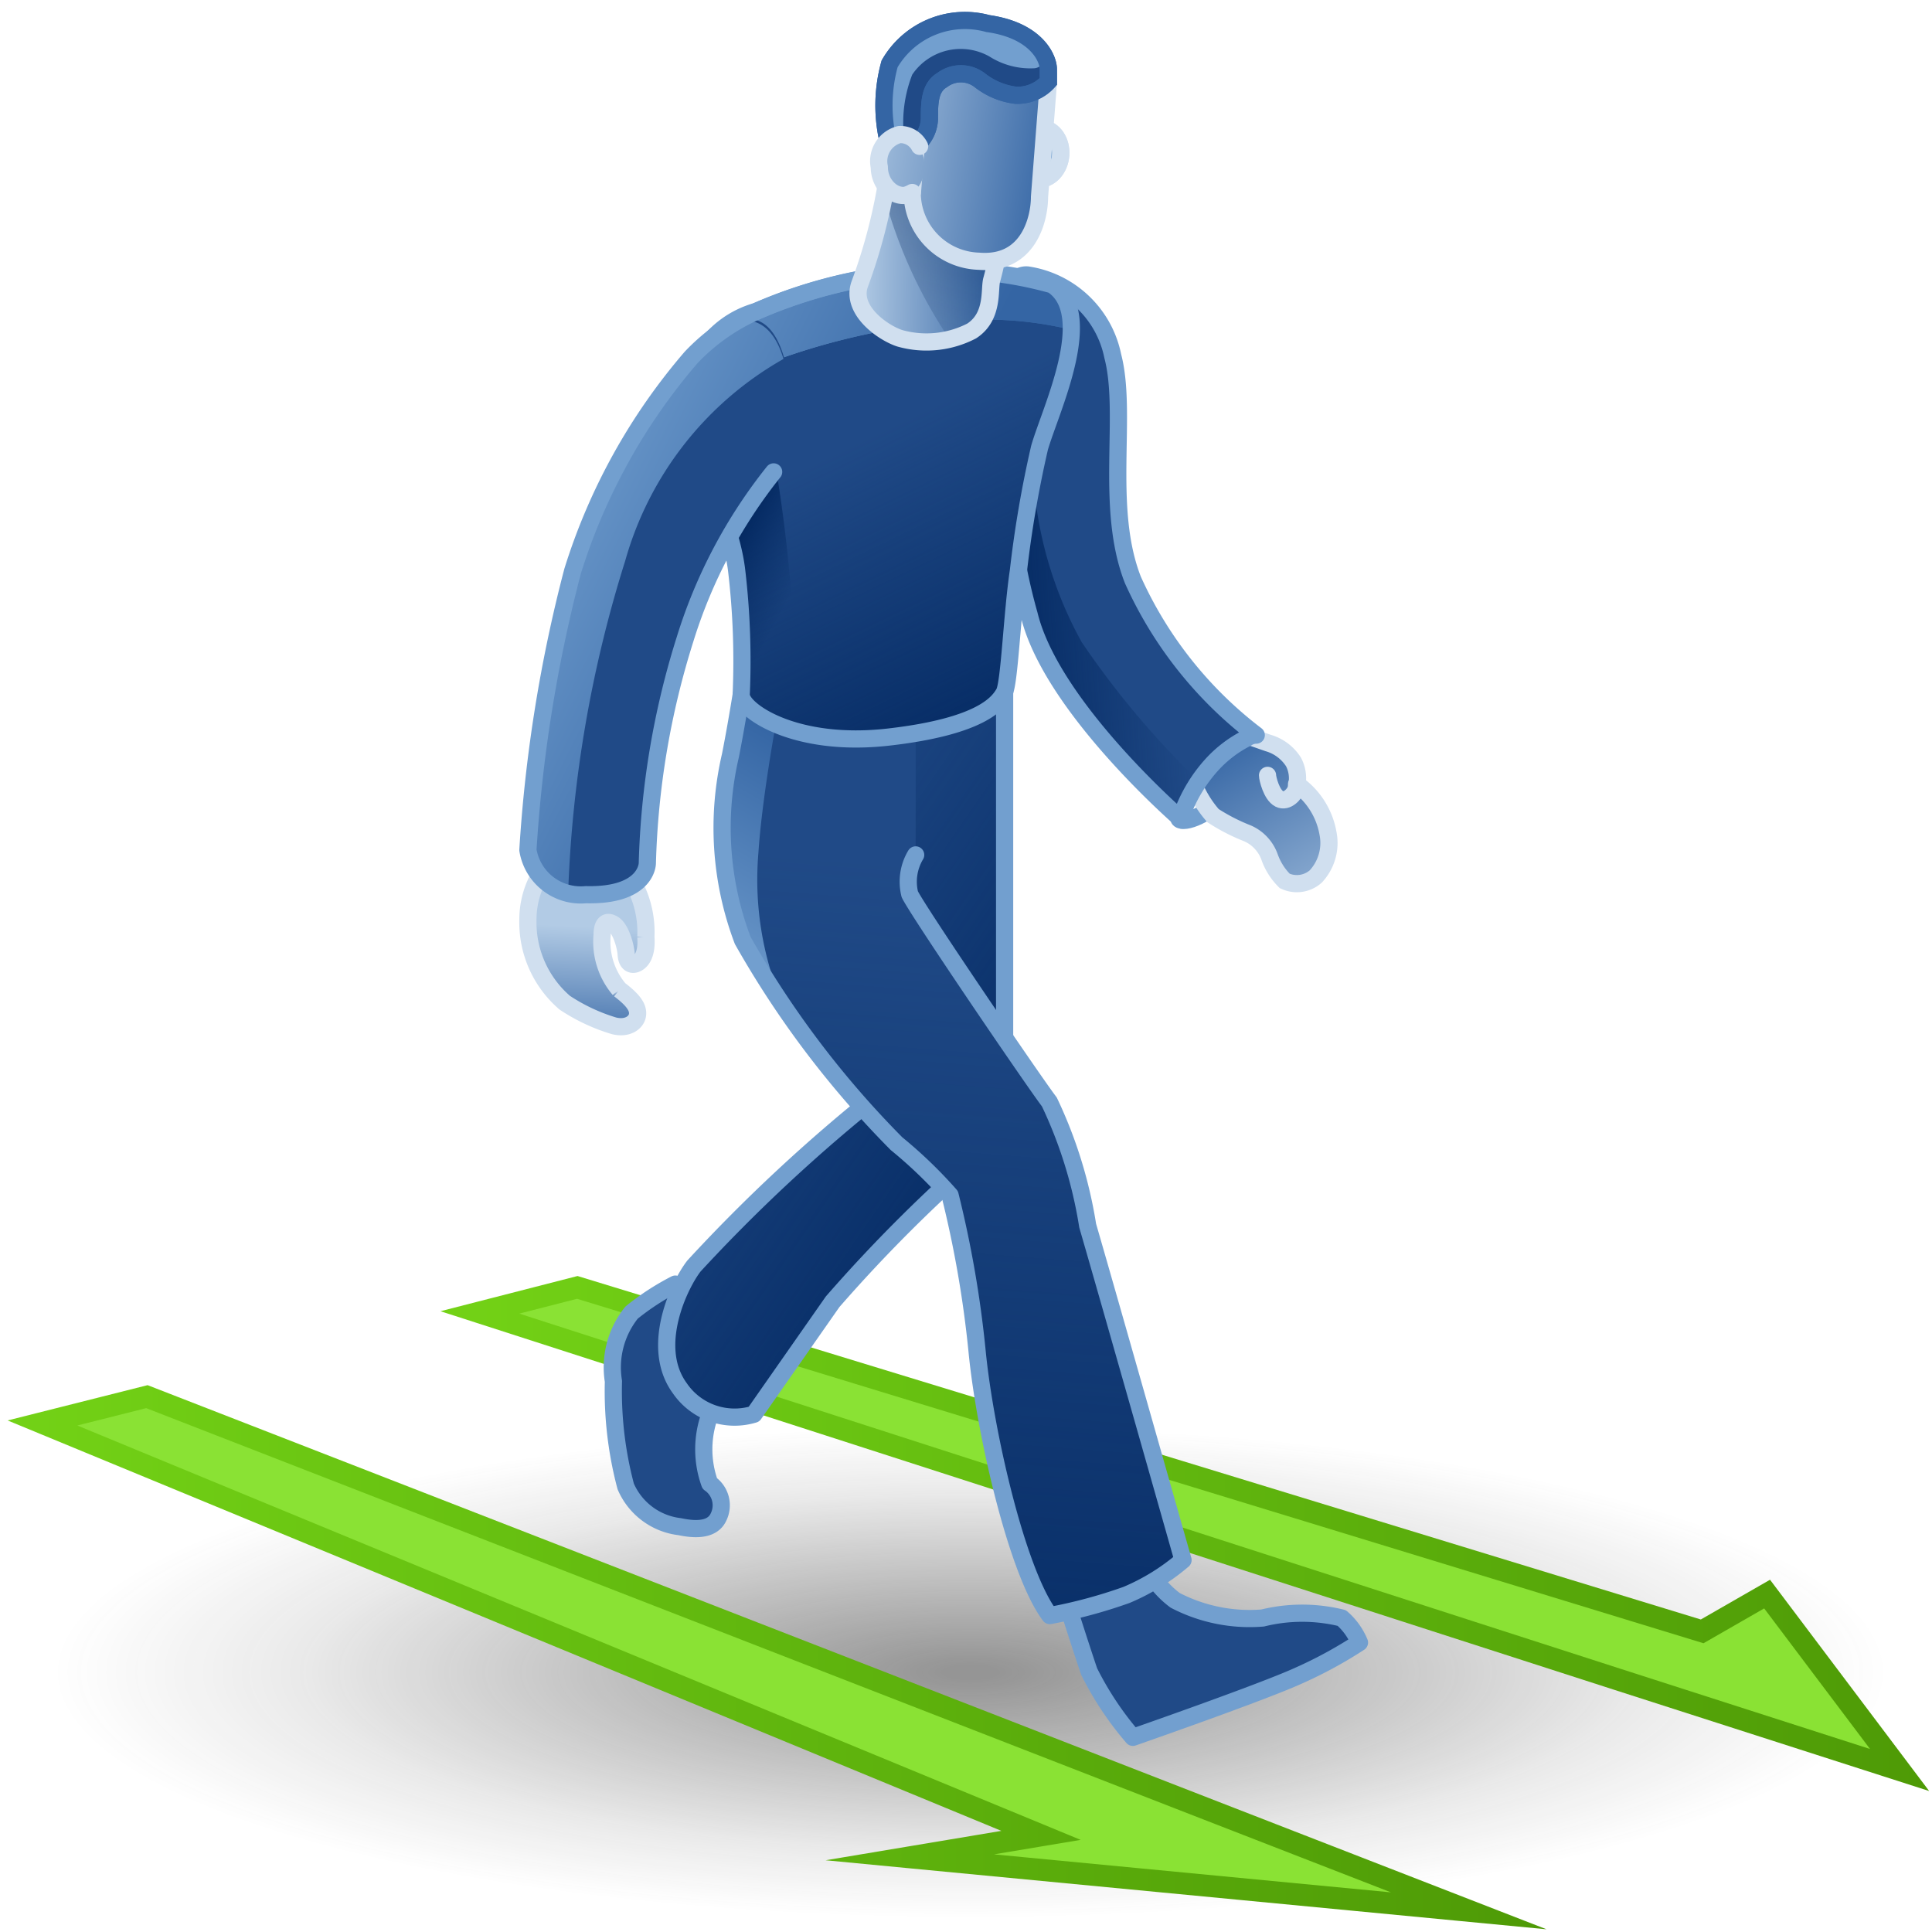<?xml version="1.0" encoding="UTF-8" standalone="no"?>
<svg
   xmlns:dc="http://purl.org/dc/elements/1.1/"
   xmlns:cc="http://creativecommons.org/ns#"
   xmlns:rdf="http://www.w3.org/1999/02/22-rdf-syntax-ns#"
   xmlns:svg="http://www.w3.org/2000/svg"
   xmlns="http://www.w3.org/2000/svg"
   xmlns:xlink="http://www.w3.org/1999/xlink"
   xmlns:sodipodi="http://sodipodi.sourceforge.net/DTD/sodipodi-0.dtd"
   xmlns:inkscape="http://www.inkscape.org/namespaces/inkscape"
   viewBox="0 0 48 48"
   version="1.1"
   id="svg57651"
   sodipodi:docname="kinefx-pathconstraint.svg"
   inkscape:version="1.0.1 (3bc2e813f5, 2020-09-07)">
  <sodipodi:namedview
     pagecolor="#ffffff"
     bordercolor="#666666"
     borderopacity="1"
     objecttolerance="10"
     gridtolerance="10"
     guidetolerance="10"
     inkscape:pageopacity="0"
     inkscape:pageshadow="2"
     inkscape:window-width="2560"
     inkscape:window-height="1377"
     id="namedview57653"
     showgrid="false"
     inkscape:zoom="15.418211"
     inkscape:cx="24.144273"
     inkscape:cy="23.439905"
     inkscape:window-x="-8"
     inkscape:window-y="-8"
     inkscape:window-maximized="1"
     inkscape:current-layer="svg57651" />
  <defs
     id="defs57552">
    <style
       id="style57510">.cls-1{fill:#8ae234;}.cls-10,.cls-2,.cls-26,.cls-3,.cls-5,.cls-9{fill:none;}.cls-2,.cls-22,.cls-24,.cls-26,.cls-3,.cls-9{stroke-miterlimit:10;}.cls-2,.cls-3{stroke-width:0.5px;}.cls-2{stroke:url(#linear-gradient);}.cls-3{stroke:url(#linear-gradient-2);}.cls-4{fill:url(#radial-gradient);}.cls-5{stroke:#729fcf;}.cls-10,.cls-5{stroke-linecap:round;stroke-linejoin:round;}.cls-10,.cls-22,.cls-24,.cls-26,.cls-5,.cls-9{stroke-width:0.35px;}.cls-24,.cls-6{fill:#204a87;}.cls-7{fill:url(#linear-gradient-3);}.cls-8{fill:url(#linear-gradient-4);}.cls-10,.cls-22,.cls-9{stroke:#d0dfef;}.cls-11{fill:url(#linear-gradient-5);}.cls-12{fill:url(#linear-gradient-6);}.cls-13{fill:url(#linear-gradient-7);}.cls-14{fill:url(#New_Gradient_Swatch_2);}.cls-15{fill:url(#linear-gradient-8);}.cls-16{fill:url(#linear-gradient-9);}.cls-17{fill:url(#New_Gradient_Swatch_2-2);}.cls-18{fill:url(#New_Gradient_Swatch_2-3);}.cls-19{fill:url(#New_Gradient_Swatch_2-4);}.cls-20{fill:url(#linear-gradient-10);}.cls-21{fill:url(#linear-gradient-11);}.cls-22,.cls-25{fill:#729fcf;}.cls-23{fill:url(#linear-gradient-12);}.cls-24,.cls-26{stroke:#3465a4;}.cls-27{fill:url(#linear-gradient-13);}</style>
    <linearGradient
       id="linear-gradient"
       x1="12.15"
       y1="34.59"
       x2="46.08"
       y2="34.59"
       gradientUnits="userSpaceOnUse">
      <stop
         offset="0"
         stop-color="#73d216"
         id="stop57512" />
      <stop
         offset="1"
         stop-color="#4e9a06"
         id="stop57514" />
    </linearGradient>
    <linearGradient
       id="linear-gradient-2"
       x1="2.29"
       y1="37.41"
       x2="37.36"
       y2="37.41"
       xlink:href="#linear-gradient" />
    <radialGradient
       id="radial-gradient"
       cx="-17.88"
       cy="84.66"
       r="20.08"
       gradientTransform="matrix(1.12,0,0,0.3,43.84,10.51)"
       gradientUnits="userSpaceOnUse">
      <stop
         offset="0.03"
         stop-color="#2c2c2c"
         stop-opacity="0.5"
         id="stop57518" />
      <stop
         offset="0.68"
         stop-color="#2c2c2c"
         stop-opacity="0.1"
         id="stop57520" />
      <stop
         offset="0.93"
         stop-color="#2c2c2c"
         stop-opacity="0"
         id="stop57522" />
    </radialGradient>
    <linearGradient
       id="linear-gradient-3"
       x1="17.83"
       y1="12.67"
       x2="26.83"
       y2="18.6"
       gradientTransform="translate(1.39 9.55) rotate(1.25)"
       gradientUnits="userSpaceOnUse">
      <stop
         offset="0"
         stop-color="#00255d"
         stop-opacity="0"
         id="stop57525" />
      <stop
         offset="1"
         stop-color="#00255d"
         id="stop57527" />
    </linearGradient>
    <linearGradient
       id="linear-gradient-4"
       x1="32.98"
       y1="23.39"
       x2="30.32"
       y2="18.91"
       gradientUnits="userSpaceOnUse">
      <stop
         offset="0"
         stop-color="#b2cbe5"
         id="stop57530" />
      <stop
         offset="1"
         stop-color="#3465a4"
         id="stop57532" />
    </linearGradient>
    <linearGradient
       id="linear-gradient-5"
       x1="28.28"
       y1="6.42"
       x2="24.24"
       y2="6.79"
       xlink:href="#linear-gradient-3" />
    <linearGradient
       id="linear-gradient-6"
       x1="16.28"
       y1="12.82"
       x2="16.21"
       y2="15.4"
       gradientTransform="rotate(1.25,-437.027,68.485)"
       xlink:href="#linear-gradient-4" />
    <linearGradient
       id="linear-gradient-7"
       x1="24.2"
       y1="11.52"
       x2="22.99"
       y2="33.1"
       xlink:href="#linear-gradient-3" />
    <linearGradient
       id="New_Gradient_Swatch_2"
       x1="18.32"
       y1="13.92"
       x2="20.93"
       y2="9.16"
       gradientTransform="translate(1.39 9.55) rotate(1.25)"
       gradientUnits="userSpaceOnUse">
      <stop
         offset="0"
         stop-color="#729fcf"
         id="stop57538" />
      <stop
         offset="1"
         stop-color="#3465a4"
         id="stop57540" />
    </linearGradient>
    <linearGradient
       id="linear-gradient-8"
       x1="21.9"
       y1="2.69"
       x2="25.43"
       y2="9.6"
       xlink:href="#linear-gradient-3" />
    <linearGradient
       id="linear-gradient-9"
       x1="20.43"
       y1="5.69"
       x2="18.9"
       y2="4.92"
       xlink:href="#linear-gradient-3" />
    <linearGradient
       id="New_Gradient_Swatch_2-2"
       x1="18.12"
       y1="0.54"
       x2="25.88"
       y2="0.54"
       xlink:href="#New_Gradient_Swatch_2" />
    <linearGradient
       id="New_Gradient_Swatch_2-3"
       x1="17.08"
       y1="-1.59"
       x2="23.78"
       y2="1.59"
       xlink:href="#New_Gradient_Swatch_2" />
    <linearGradient
       id="New_Gradient_Swatch_2-4"
       x1="14.12"
       y1="4.63"
       x2="20.82"
       y2="7.81"
       xlink:href="#New_Gradient_Swatch_2" />
    <linearGradient
       id="linear-gradient-10"
       x1="21.52"
       y1="-0.95"
       x2="24.41"
       y2="-0.95"
       gradientTransform="rotate(1.25,-437.027,68.485)"
       xlink:href="#linear-gradient-4" />
    <linearGradient
       id="linear-gradient-11"
       x1="24.04"
       y1="46.31"
       x2="28.03"
       y2="34.19"
       gradientTransform="matrix(1,-0.07,0.07,1,-3.74,-32.2)"
       xlink:href="#linear-gradient-3" />
    <linearGradient
       id="linear-gradient-12"
       x1="38.98"
       y1="28.9"
       x2="43.39"
       y2="29.29"
       gradientTransform="rotate(4.56,313.154,-187.43)"
       xlink:href="#linear-gradient-4" />
    <linearGradient
       id="linear-gradient-13"
       x1="38.93"
       y1="29.48"
       x2="43.34"
       y2="29.87"
       gradientTransform="rotate(9.35,168.854,-81.823)"
       xlink:href="#linear-gradient-4" />
    <linearGradient
       inkscape:collect="always"
       xlink:href="#linear-gradient"
       id="linearGradient58218"
       gradientUnits="userSpaceOnUse"
       x1="12.15"
       y1="34.59"
       x2="46.08"
       y2="34.59" />
    <linearGradient
       inkscape:collect="always"
       xlink:href="#linear-gradient-3"
       id="linearGradient58220"
       gradientUnits="userSpaceOnUse"
       gradientTransform="rotate(1.25,-437.027,68.485)"
       x1="17.83"
       y1="12.67"
       x2="26.83"
       y2="18.6" />
    <linearGradient
       inkscape:collect="always"
       xlink:href="#linear-gradient-4"
       id="linearGradient58222"
       gradientUnits="userSpaceOnUse"
       x1="32.98"
       y1="23.39"
       x2="30.32"
       y2="18.91" />
    <linearGradient
       inkscape:collect="always"
       xlink:href="#New_Gradient_Swatch_2"
       id="linearGradient58224"
       gradientUnits="userSpaceOnUse"
       gradientTransform="rotate(1.25,-437.027,68.485)"
       x1="18.32"
       y1="13.92"
       x2="20.93"
       y2="9.16" />
  </defs>
  <title
     id="title57554">18-Path Constraint</title>
  <g
     id="shadow"
     transform="matrix(1.09,0,0,1.09,-1.848,2.407)"
     style="stroke-width:0.917">
    <ellipse
       class="cls-4"
       cx="23.74"
       cy="35.91"
       rx="21.7"
       ry="5.81"
       id="ellipse57565"
       style="fill:url(#radial-gradient);stroke-width:0.917" />
  </g>
  <g
     id="objects_back"
     data-name="objects back"
     transform="matrix(1.09,0,0,1.09,-2.302,0.397)"
     style="stroke-width:0.917">
    <polygon
       class="cls-1"
       points="13.05,29.55 39,37.92 39,37.92 45.41,39.98 42.39,35.97 40.91,36.82 15.27,28.98 "
       id="polygon57556"
       style="stroke-width:0.917" />
    <polygon
       class="cls-1"
       points="22.85,41.97 35.59,43.19 29.57,40.85 5.46,31.47 3.08,32.07 25.84,41.47 "
       id="polygon57558"
       style="stroke-width:0.917" />
    <polygon
       class="cls-2"
       points="13.05,29.55 39,37.92 39,37.92 45.41,39.98 42.39,35.97 40.91,36.82 15.27,28.98 "
       id="polygon57560"
       style="stroke:url(#linearGradient58218)" />
    <polygon
       class="cls-3"
       points="22.85,41.97 35.59,43.19 29.57,40.85 5.46,31.47 3.08,32.07 25.84,41.47 "
       id="polygon57562"
       style="stroke:url(#linear-gradient-2)" />
  </g>
  <g
     id="ART"
     transform="matrix(1.221,0,0,1.22,-6.64,-4.697)"
     style="stroke-width:0.819">
    <path
       class="cls-5"
       d="m 29.43,20.53 c 0.09,0.1 0.61,-0.06 1.08,-0.61 0.47,-0.55 0.63,-0.94 0.45,-1.1 -0.18,-0.16 -0.81,0.23 -1.1,0.65 -0.29,0.42 -0.52,0.89 -0.43,1.06 z"
       id="path57568" />
    <path
       class="cls-6"
       d="m 19.18,30 a 5.17,5.17 0 0 0 -0.89,0.58 1.78,1.78 0 0 0 -0.37,1.4 7.56,7.56 0 0 0 0.25,2.14 1.37,1.37 0 0 0 1.1,0.82 c 0.47,0.1 0.7,0 0.79,-0.2 a 0.54,0.54 0 0 0 -0.18,-0.68 2.05,2.05 0 0 1 0,-1.39"
       id="path57570"
       style="stroke-width:0.819" />
    <path
       class="cls-5"
       d="m 19.18,30 a 5.17,5.17 0 0 0 -0.89,0.58 1.78,1.78 0 0 0 -0.37,1.4 7.56,7.56 0 0 0 0.25,2.14 1.37,1.37 0 0 0 1.1,0.82 c 0.47,0.1 0.7,0 0.79,-0.2 a 0.54,0.54 0 0 0 -0.18,-0.68 2.05,2.05 0 0 1 0,-1.39"
       id="path57572" />
    <path
       class="cls-6"
       d="m 25.88,17.92 c 0,0 0,1.28 0,2 0,0.72 0,4.38 0,5.52 a 3.43,3.43 0 0 1 -0.5,1.92 30.8,30.8 0 0 0 -3,3 l -1.6,2.29 a 1.35,1.35 0 0 1 -1.51,-0.53 c -0.62,-0.85 0,-2.12 0.29,-2.49 A 33.62,33.62 0 0 1 23.33,26.12 29.38,29.38 0 0 0 23.28,23 c -0.12,-1 -0.57,-4.49 -0.57,-4.49"
       id="path57574"
       style="stroke-width:0.819" />
    <path
       class="cls-7"
       d="m 25.88,17.92 c 0,0 0,1.28 0,2 0,0.72 0,4.38 0,5.52 a 3.43,3.43 0 0 1 -0.5,1.92 30.8,30.8 0 0 0 -3,3 l -1.6,2.29 a 1.35,1.35 0 0 1 -1.51,-0.53 c -0.62,-0.85 0,-2.12 0.29,-2.49 A 33.62,33.62 0 0 1 23.33,26.12 29.38,29.38 0 0 0 23.28,23 c -0.12,-1 -0.57,-4.49 -0.57,-4.49"
       id="path57576"
       style="fill:url(#linearGradient58220);stroke-width:0.819" />
    <path
       class="cls-5"
       d="m 25.88,17.92 c 0,0 0,1.28 0,2 0,0.72 0,4.38 0,5.52 a 3.43,3.43 0 0 1 -0.5,1.92 30.8,30.8 0 0 0 -3,3 l -1.6,2.29 a 1.35,1.35 0 0 1 -1.51,-0.53 c -0.62,-0.85 0,-2.12 0.29,-2.49 A 33.62,33.62 0 0 1 23.33,26.12 29.38,29.38 0 0 0 23.28,23 c -0.12,-1 -0.57,-4.49 -0.57,-4.49"
       id="path57578" />
    <path
       class="cls-8"
       d="m 32.21,21.7 a 0.58,0.58 0 0 1 -0.63,0.09 1.29,1.29 0 0 1 -0.31,-0.49 0.83,0.83 0 0 0 -0.45,-0.48 3.91,3.91 0 0 1 -0.7,-0.36 2.24,2.24 0 0 1 -0.35,-0.54 0.76,0.76 0 0 1 0.17,-0.85 0.82,0.82 0 0 1 0.9,-0.23 l 0.4,0.14 a 0.91,0.91 0 0 1 0.52,0.39 0.72,0.72 0 0 1 0.07,0.45 v 0 a 1.56,1.56 0 0 1 0.63,1 1,1 0 0 1 -0.25,0.88 z"
       id="path57580"
       style="fill:url(#linearGradient58222);stroke-width:0.819" />
    <path
       class="cls-9"
       d="m 32.21,21.7 a 0.58,0.58 0 0 1 -0.63,0.09 1.29,1.29 0 0 1 -0.31,-0.49 0.83,0.83 0 0 0 -0.45,-0.48 3.91,3.91 0 0 1 -0.7,-0.36 2.24,2.24 0 0 1 -0.35,-0.54 0.76,0.76 0 0 1 0.17,-0.85 0.82,0.82 0 0 1 0.9,-0.23 l 0.4,0.14 a 0.91,0.91 0 0 1 0.52,0.39 0.72,0.72 0 0 1 0.07,0.45 v 0 a 1.56,1.56 0 0 1 0.63,1 1,1 0 0 1 -0.25,0.88 z"
       id="path57582" />
    <path
       class="cls-10"
       d="m 31.23,19.64 c 0,0.06 0.08,0.4 0.24,0.48 0.16,0.08 0.32,-0.11 0.35,-0.22 0.03,-0.11 0,0 0,-0.08"
       id="path57584" />
    <path
       class="cls-6"
       d="m 26.35,9.45 a 2.09,2.09 0 0 1 1.73,1.65 c 0.31,1.18 -0.17,3.08 0.41,4.56 a 8.19,8.19 0 0 0 2.51,3.16 0.35,0.35 0 0 0 -0.19,0.06 2.47,2.47 0 0 0 -0.72,0.55 3.05,3.05 0 0 0 -0.6,1 0.23,0.23 0 0 0 0,0.12 c 0,0 -2.65,-2.29 -3.11,-4.18 a 11.67,11.67 0 0 1 -0.44,-3.05 c -0.1,-0.75 -0.45,-3.95 0.41,-3.87 z"
       id="path57586"
       style="stroke-width:0.819" />
    <path
       class="cls-11"
       d="m 29.45,20.41 a 0.23,0.23 0 0 0 0,0.12 c 0,0 -2.65,-2.28 -3.11,-4.18 A 11.67,11.67 0 0 1 25.9,13.3 c 0,-0.08 0,-0.2 0,-0.34 l 0.55,-0.09 a 8,8 0 0 0 1,4.06 17.91,17.91 0 0 0 2.37,2.82 2.88,2.88 0 0 0 -0.37,0.66 z"
       id="path57588"
       style="fill:url(#linear-gradient-5);stroke-width:0.819" />
    <path
       class="cls-5"
       d="m 26.35,9.45 a 2.09,2.09 0 0 1 1.73,1.65 c 0.31,1.18 -0.17,3.08 0.41,4.56 a 8.19,8.19 0 0 0 2.51,3.16 0.35,0.35 0 0 0 -0.19,0.06 2.47,2.47 0 0 0 -0.72,0.55 3.05,3.05 0 0 0 -0.6,1 0.23,0.23 0 0 0 0,0.12 c 0,0 -2.65,-2.29 -3.11,-4.18 a 11.67,11.67 0 0 1 -0.44,-3.05 c -0.1,-0.75 -0.45,-3.95 0.41,-3.87 z"
       id="path57590" />
    <path
       class="cls-12"
       d="m 16.65,21.36 a 1.81,1.81 0 0 0 -0.47,1.22 2.16,2.16 0 0 0 0.75,1.69 3.77,3.77 0 0 0 1,0.47 c 0.28,0.07 0.46,-0.07 0.48,-0.22 0.02,-0.15 -0.08,-0.3 -0.37,-0.52 a 1.5,1.5 0 0 1 -0.35,-1.11 c 0,-0.22 0.08,-0.31 0.23,-0.22 0.15,0.09 0.25,0.45 0.26,0.62 0.01,0.17 0.1,0.22 0.19,0.19 0.09,-0.03 0.24,-0.15 0.21,-0.55 A 2.07,2.07 0 0 0 18,21.39 7.56,7.56 0 0 1 16.65,21.36 Z"
       id="path57592"
       style="fill:url(#linear-gradient-6);stroke-width:0.819" />
    <path
       class="cls-9"
       d="m 16.65,21.36 a 1.81,1.81 0 0 0 -0.47,1.22 2.16,2.16 0 0 0 0.75,1.69 3.77,3.77 0 0 0 1,0.47 c 0.28,0.07 0.46,-0.07 0.48,-0.22 0.02,-0.15 -0.08,-0.3 -0.37,-0.52 a 1.5,1.5 0 0 1 -0.35,-1.11 c 0,-0.22 0.08,-0.31 0.23,-0.22 0.15,0.09 0.25,0.45 0.26,0.62 0.01,0.17 0.1,0.22 0.19,0.19 0.09,-0.03 0.24,-0.15 0.21,-0.55 A 2.07,2.07 0 0 0 18,21.39 7.56,7.56 0 0 1 16.65,21.36 Z"
       id="path57594" />
    <path
       class="cls-6"
       d="m 27.18,36.6 c 0,0 0.26,0.82 0.42,1.29 a 6.49,6.49 0 0 0 0.89,1.34 c 0,0 2.64,-0.92 3.38,-1.26 a 8.78,8.78 0 0 0 1.23,-0.67 1.34,1.34 0 0 0 -0.36,-0.5 3.36,3.36 0 0 0 -1.61,0 3.28,3.28 0 0 1 -1.78,-0.36 1.93,1.93 0 0 1 -0.44,-0.46"
       id="path57596"
       style="stroke-width:0.819" />
    <path
       class="cls-5"
       d="m 27.18,36.6 c 0,0 0.26,0.82 0.42,1.29 a 6.49,6.49 0 0 0 0.89,1.34 c 0,0 2.64,-0.92 3.38,-1.26 a 8.78,8.78 0 0 0 1.23,-0.67 1.34,1.34 0 0 0 -0.36,-0.5 3.36,3.36 0 0 0 -1.61,0 3.28,3.28 0 0 1 -1.78,-0.36 1.93,1.93 0 0 1 -0.44,-0.46"
       id="path57598" />
    <path
       class="cls-6"
       d="m 20.52,18 c 0,0 -0.11,0.69 -0.22,1.24 a 6.48,6.48 0 0 0 0.25,3.76 19.49,19.49 0 0 0 3.13,4.14 9.26,9.26 0 0 1 1.09,1.05 22.23,22.23 0 0 1 0.55,3.18 c 0.16,1.64 0.81,4.49 1.48,5.38 a 10.13,10.13 0 0 0 1.56,-0.42 4.38,4.38 0 0 0 1.15,-0.71 c 0,0 -1.51,-5.33 -1.94,-6.81 A 9.2,9.2 0 0 0 26.79,26.29 C 26.49,25.9 24.11,22.4 23.95,22.06 a 1.06,1.06 0 0 1 0.12,-0.8 c 0,0 0,-1.26 0,-2.57"
       id="path57600"
       style="stroke-width:0.819" />
    <path
       class="cls-13"
       d="m 20.52,18 c 0,0 -0.11,0.69 -0.22,1.24 a 6.48,6.48 0 0 0 0.25,3.76 19.49,19.49 0 0 0 3.13,4.14 9.26,9.26 0 0 1 1.09,1.05 22.23,22.23 0 0 1 0.55,3.18 c 0.16,1.64 0.81,4.49 1.48,5.38 a 10.13,10.13 0 0 0 1.56,-0.42 4.38,4.38 0 0 0 1.15,-0.71 c 0,0 -1.51,-5.33 -1.94,-6.81 A 9.2,9.2 0 0 0 26.79,26.29 C 26.49,25.9 24.11,22.4 23.95,22.06 a 1.06,1.06 0 0 1 0.12,-0.8 c 0,0 0,-1.26 0,-2.57"
       id="path57602"
       style="fill:url(#linear-gradient-7);stroke-width:0.819" />
    <path
       class="cls-14"
       d="M 21.4,24.38 A 13.7,13.7 0 0 1 20.55,23 6.38,6.38 0 0 1 20.31,19.19 c 0.1,-0.55 0.21,-1.24 0.21,-1.24 l 0.46,0.1 0.24,0.57 c 0,0 -0.28,1.52 -0.35,2.6 a 6.46,6.46 0 0 0 0.53,3.16 z"
       id="path57604"
       style="fill:url(#linearGradient58224);stroke-width:0.819" />
    <path
       class="cls-5"
       d="m 20.52,18 c 0,0 -0.11,0.69 -0.22,1.24 a 6.48,6.48 0 0 0 0.25,3.76 19.49,19.49 0 0 0 3.13,4.14 9.26,9.26 0 0 1 1.09,1.05 22.23,22.23 0 0 1 0.55,3.18 c 0.16,1.64 0.81,4.49 1.48,5.38 a 10.13,10.13 0 0 0 1.56,-0.42 4.38,4.38 0 0 0 1.15,-0.71 c 0,0 -1.51,-5.33 -1.94,-6.81 A 9.2,9.2 0 0 0 26.79,26.29 C 26.49,25.9 24.11,22.4 23.95,22.06 a 1.06,1.06 0 0 1 0.12,-0.8"
       id="path57606" />
    <path
       class="cls-6"
       d="m 24.17,9.38 a 10.06,10.06 0 0 0 -3.34,0.81 1.93,1.93 0 0 0 -1.4,2 c 0,0.79 0.86,2.06 1,3.3 A 15.77,15.77 0 0 1 20.52,18 c 0,0.31 1.08,1.08 3,0.86 1.92,-0.22 2.24,-0.71 2.35,-0.9 0.11,-0.19 0.16,-1.61 0.29,-2.48 a 22.58,22.58 0 0 1 0.43,-2.51 c 0.22,-0.77 1.17,-2.72 0.26,-3.32 A 7.78,7.78 0 0 0 24.17,9.38 Z"
       id="path57608"
       style="stroke-width:0.819" />
    <path
       class="cls-15"
       d="m 24.17,9.38 a 10.06,10.06 0 0 0 -3.34,0.81 1.93,1.93 0 0 0 -1.4,2 c 0,0.79 0.86,2.06 1,3.3 A 15.77,15.77 0 0 1 20.52,18 c 0,0.31 1.08,1.08 3,0.86 1.92,-0.22 2.24,-0.71 2.35,-0.9 0.11,-0.19 0.16,-1.61 0.29,-2.48 a 22.58,22.58 0 0 1 0.43,-2.51 c 0.22,-0.77 1.17,-2.72 0.26,-3.32 A 7.78,7.78 0 0 0 24.17,9.38 Z"
       id="path57610"
       style="fill:url(#linear-gradient-8);stroke-width:0.819" />
    <path
       class="cls-16"
       d="m 21.6,17 c -0.07,0.52 0.07,1.18 0,1.75 -0.73,-0.2 -1.12,-0.55 -1.11,-0.74 A 15.77,15.77 0 0 0 20.41,15.53 8.43,8.43 0 0 0 19.74,13.47 L 21,12.17 A 29.7,29.7 0 0 1 21.6,17 Z"
       id="path57612"
       style="fill:url(#linear-gradient-9);stroke-width:0.819" />
    <path
       class="cls-17"
       d="m 27.25,10.57 a 7.25,7.25 0 0 0 -2.75,-0.14 13.76,13.76 0 0 0 -3.9,1 7.17,7.17 0 0 1 -1.14,0.28 c 0.09,-0.59 0.39,-1.09 1.38,-1.55 a 10,10 0 0 1 3.33,-0.81 7.76,7.76 0 0 1 2.69,0.23 1,1 0 0 1 0.39,0.99 z"
       id="path57614"
       style="fill:url(#New_Gradient_Swatch_2-2);stroke-width:0.819" />
    <path
       class="cls-18"
       d="m 27.25,10.57 a 7.25,7.25 0 0 0 -2.75,-0.14 13.76,13.76 0 0 0 -3.9,1 7.17,7.17 0 0 1 -1.14,0.28 c 0.09,-0.59 0.39,-1.09 1.38,-1.55 a 10,10 0 0 1 3.33,-0.81 7.76,7.76 0 0 1 2.69,0.23 1,1 0 0 1 0.39,0.99 z"
       id="path57616"
       style="fill:url(#New_Gradient_Swatch_2-3);stroke-width:0.819" />
    <path
       class="cls-5"
       d="m 24.17,9.38 a 10.06,10.06 0 0 0 -3.34,0.81 1.93,1.93 0 0 0 -1.4,2 c 0,0.79 0.86,2.06 1,3.3 A 15.77,15.77 0 0 1 20.52,18 c 0,0.31 1.08,1.08 3,0.86 1.92,-0.22 2.24,-0.71 2.35,-0.9 0.11,-0.19 0.16,-1.61 0.29,-2.48 a 22.58,22.58 0 0 1 0.43,-2.51 c 0.22,-0.77 1.17,-2.72 0.26,-3.32 A 7.78,7.78 0 0 0 24.17,9.38 Z"
       id="path57618" />
    <path
       class="cls-6"
       d="m 21.18,13.46 a 10.35,10.35 0 0 0 -1.8,3.4 16.62,16.62 0 0 0 -0.77,4.57 c 0,0 0,0.67 -1.25,0.64 a 1.09,1.09 0 0 1 -1.18,-0.91 29.59,29.59 0 0 1 0.91,-5.68 c 0.71,-2.23 2.15,-4.44 3.15,-5 1,-0.56 1.21,0.82 1.26,1.18 a 2.64,2.64 0 0 1 -0.32,1.8 z"
       id="path57620"
       style="stroke-width:0.819" />
    <path
       class="cls-19"
       d="M 21.38,11.16 A 6.85,6.85 0 0 0 18.16,15.27 25.41,25.41 0 0 0 17,22 1.05,1.05 0 0 1 16.17,21.13 29.1,29.1 0 0 1 17.09,15.45 c 0.7,-2.22 2.14,-4.44 3.14,-5 0.69,-0.27 1.01,0.23 1.15,0.71 z"
       id="path57622"
       style="fill:url(#New_Gradient_Swatch_2-4);stroke-width:0.819" />
    <path
       class="cls-5"
       d="m 21.18,13.46 a 10.35,10.35 0 0 0 -1.8,3.4 16.62,16.62 0 0 0 -0.77,4.57 c 0,0 0,0.67 -1.25,0.64 a 1.09,1.09 0 0 1 -1.18,-0.91 29.59,29.59 0 0 1 0.91,-5.68 12.24,12.24 0 0 1 2.41,-4.35 4.14,4.14 0 0 1 1.33,-0.94 9.82,9.82 0 0 1 3.34,-0.81"
       id="path57624" />
    <path
       class="cls-20"
       d="m 23.51,7.37 a 11.26,11.26 0 0 1 -0.58,2.27 c -0.19,0.54 0.5,1 0.82,1.1 a 2,2 0 0 0 1.46,-0.15 c 0.46,-0.3 0.35,-0.86 0.41,-1.05 A 6,6 0 0 0 25.78,8.75 V 8.39"
       id="path57626"
       style="fill:url(#linear-gradient-10);stroke-width:0.819" />
    <path
       class="cls-21"
       d="m 25.21,10.6 a 1.6,1.6 0 0 1 -0.45,0.16 9.75,9.75 0 0 1 -1.33,-2.92 2.5,2.5 0 0 0 0.08,-0.47 l 2.31,1 v 0.36 a 4.81,4.81 0 0 1 -0.16,0.8 c -0.07,0.27 -0.02,0.81 -0.45,1.07 z"
       id="path57628"
       style="fill:url(#linear-gradient-11);stroke-width:0.819" />
    <path
       class="cls-9"
       d="m 23.51,7.37 a 11.26,11.26 0 0 1 -0.58,2.27 c -0.19,0.54 0.5,1 0.82,1.1 a 2,2 0 0 0 1.46,-0.15 c 0.46,-0.3 0.35,-0.86 0.41,-1.05 A 6,6 0 0 0 25.78,8.75 V 8.39"
       id="path57630" />
    <ellipse
       class="cls-22"
       cx="26.6"
       cy="6.98"
       rx="0.52"
       ry="0.42"
       transform="rotate(-85.44,26.601,6.978)"
       id="ellipse57632" />
    <ellipse
       class="cls-9"
       cx="26.6"
       cy="6.98"
       rx="0.52"
       ry="0.42"
       transform="rotate(-85.44,26.601,6.978)"
       id="ellipse57634" />
    <path
       class="cls-23"
       d="m 25.57,4.65 c 0.38,0 1.27,0.06 1.2,0.89 l -0.18,2.32 c 0,0.43 -0.21,1.39 -1.23,1.31 A 1.4,1.4 0 0 1 24,7.82 l 0.16,-2 a 1.26,1.26 0 0 1 1.41,-1.17 z"
       id="path57636"
       style="fill:url(#linear-gradient-12);stroke-width:0.819" />
    <path
       class="cls-9"
       d="m 25.57,4.65 c 0.38,0 1.27,0.06 1.2,0.89 l -0.18,2.32 c 0,0.43 -0.21,1.39 -1.23,1.31 A 1.4,1.4 0 0 1 24,7.82 l 0.16,-2 a 1.26,1.26 0 0 1 1.41,-1.17 z"
       id="path57638" />
    <path
       class="cls-24"
       d="m 24.09,6.8 a 0.72,0.72 0 0 0 0.26,-0.53 c 0,-0.31 0,-0.64 0.26,-0.79 a 0.63,0.63 0 0 1 0.76,0 1.47,1.47 0 0 0 0.74,0.31 0.84,0.84 0 0 0 0.66,-0.28 V 5.26 c 0,-0.22 -0.24,-0.79 -1.23,-0.93 a 1.77,1.77 0 0 0 -2,0.82 3.17,3.17 0 0 0 0.13,2.07 4.3,4.3 0 0 1 0.42,-0.42 z"
       id="path57640" />
    <path
       class="cls-25"
       d="M 26.71,5 V 5 A 0.25,0.25 0 0 1 26.49,5.24 1.55,1.55 0 0 1 25.57,5 1.19,1.19 0 0 0 24,5.37 2.69,2.69 0 0 0 23.87,6.88 C 23.75,7.05 23.63,7.25 23.63,7.25 A 3.2,3.2 0 0 1 23.5,5.17 1.78,1.78 0 0 1 25.5,4.36 1.42,1.42 0 0 1 26.71,5 Z"
       id="path57642"
       style="stroke-width:0.819" />
    <path
       class="cls-26"
       d="m 24.09,6.8 a 0.72,0.72 0 0 0 0.26,-0.53 c 0,-0.31 0,-0.64 0.26,-0.79 a 0.63,0.63 0 0 1 0.76,0 1.47,1.47 0 0 0 0.74,0.31 0.84,0.84 0 0 0 0.66,-0.28 V 5.26 c 0,-0.22 -0.24,-0.79 -1.23,-0.93 a 1.77,1.77 0 0 0 -2,0.82 3.17,3.17 0 0 0 0.13,2.07 4.3,4.3 0 0 1 0.42,-0.42 z"
       id="path57644" />
    <ellipse
       class="cls-27"
       cx="23.79"
       cy="7.21"
       rx="0.46"
       ry="0.62"
       transform="rotate(-4.79,23.769,7.221)"
       id="ellipse57646"
       style="fill:url(#linear-gradient-13);stroke-width:0.819" />
    <path
       class="cls-10"
       d="M 24.15,6.83 A 0.44,0.44 0 0 0 23.74,6.59 0.56,0.56 0 0 0 23.33,7.25 c 0,0.34 0.26,0.6 0.52,0.58 A 0.58,0.58 0 0 0 24,7.77"
       id="path57648" />
  </g>
</svg>
